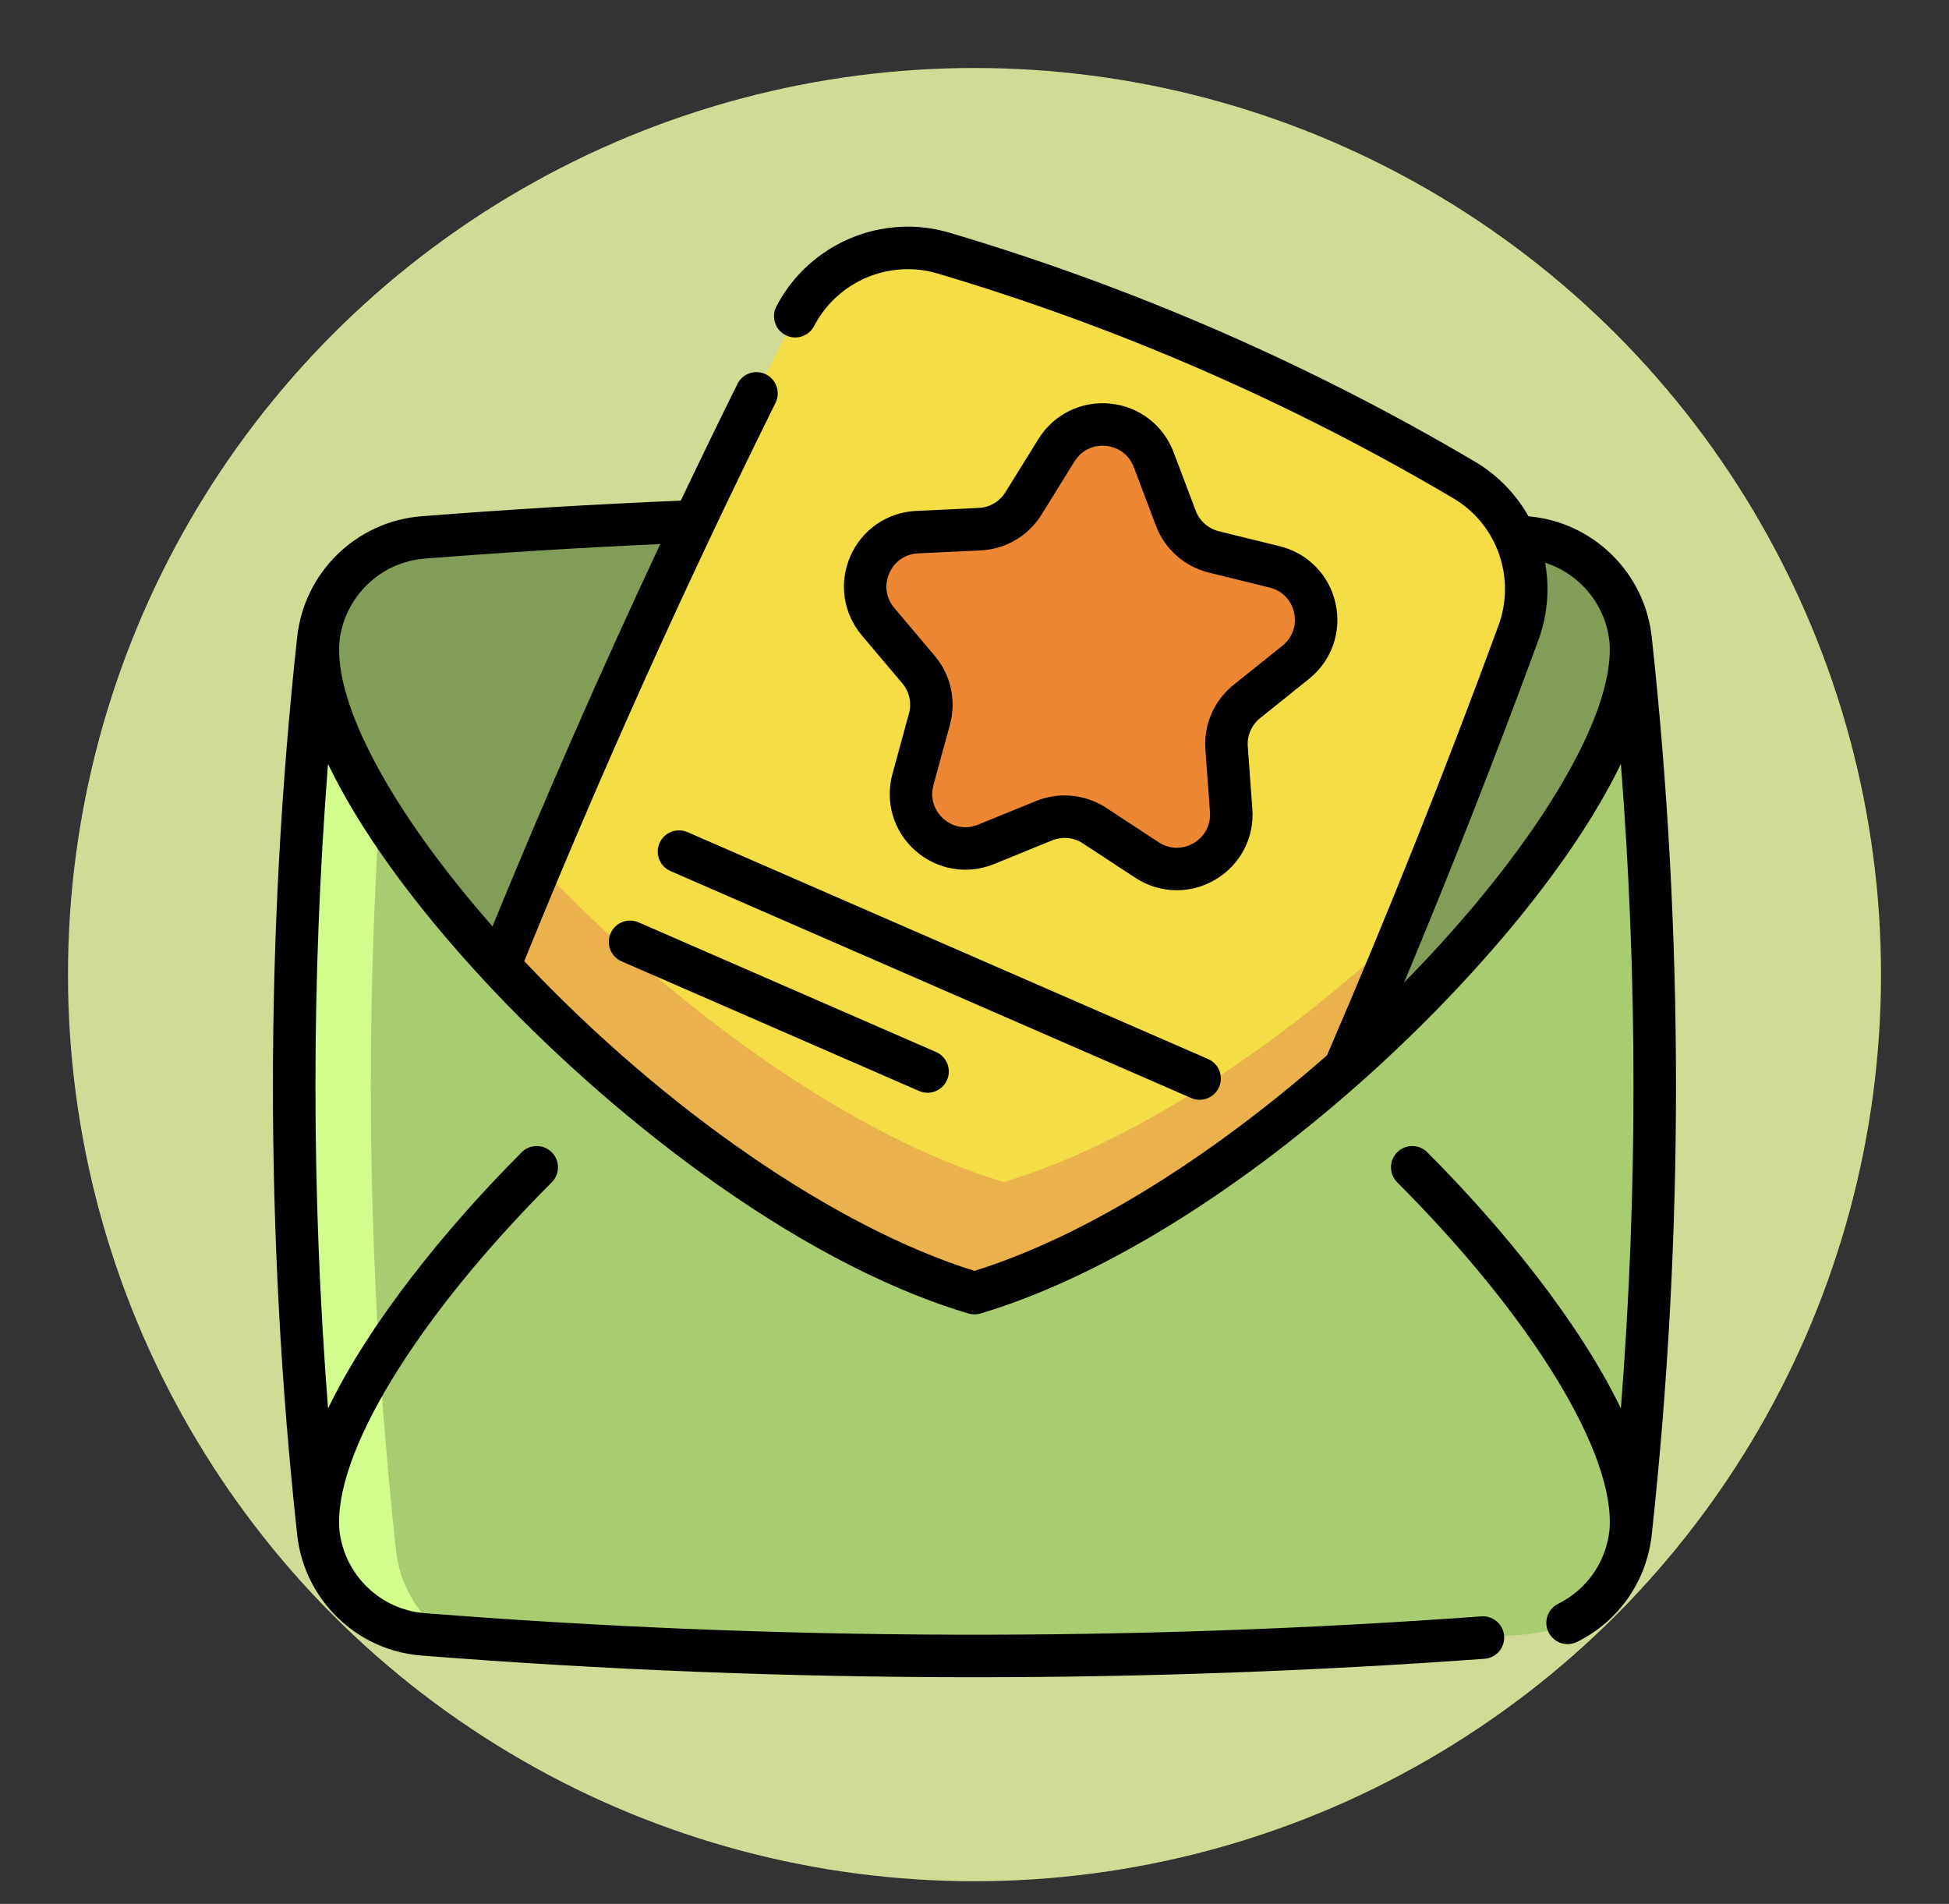 <svg width="43" height="42" viewBox="0 0 43 42" fill="none" xmlns="http://www.w3.org/2000/svg">
<rect x="0" y="0" width="43" height="42" fill="#333333" stroke="none"/>
<circle cx="21.5" cy="21.5" r="20" fill="#D1DB95"/>
<g clip-path="url(#clip0_8427_35902)">
<path d="M33.667 11.856C25.555 11.217 17.444 11.217 9.332 11.856C8.121 11.951 7.153 12.899 7.022 14.106C6.31 20.672 6.31 27.238 7.022 33.803C7.153 35.011 8.121 35.958 9.332 36.054C17.444 36.693 25.555 36.693 33.667 36.054C34.878 35.958 35.846 35.011 35.977 33.803C36.689 27.238 36.689 20.672 35.977 14.106C35.846 12.899 34.878 11.951 33.667 11.856Z" fill="#A9CC70"/>
<path d="M9.86 36.094C9.684 36.081 9.508 36.068 9.332 36.054C8.121 35.959 7.153 35.011 7.022 33.803C6.31 27.238 6.31 20.672 7.022 14.106C7.153 12.899 8.121 11.952 9.332 11.856C9.508 11.842 9.683 11.829 9.86 11.816C9.247 12.239 8.822 12.918 8.737 13.703C7.996 20.538 7.996 27.372 8.737 34.207C8.822 34.991 9.247 35.67 9.86 36.094Z" fill="#D2FD8D"/>
<path d="M29.666 23.561C27.12 25.812 24.161 27.731 21.498 28.526C17.975 27.475 13.935 24.455 11.018 21.305C8.537 18.625 6.869 15.849 7.021 14.107C7.152 12.899 8.12 11.952 9.331 11.856C17.443 11.217 25.554 11.217 33.666 11.856C34.877 11.952 35.845 12.899 35.975 14.107C36.172 16.349 33.352 20.302 29.666 23.561Z" fill="#829D58"/>
<path d="M33.501 13.962C32.313 17.201 31.035 20.4 29.667 23.561C27.122 25.811 24.162 27.731 21.5 28.526C17.977 27.474 13.937 24.455 11.02 21.304C12.984 16.447 15.154 11.679 17.532 7.002C18.142 5.8 19.525 5.199 20.818 5.583C24.852 6.779 28.681 8.448 32.304 10.589C33.465 11.275 33.966 12.696 33.501 13.962Z" fill="#F4DD45"/>
<path d="M30.314 21.111C30.526 20.924 30.735 20.734 30.941 20.542C30.525 21.553 30.101 22.558 29.667 23.561C27.122 25.811 24.162 27.731 21.5 28.526C17.977 27.474 13.937 24.455 11.02 21.304C11.314 20.575 11.613 19.848 11.918 19.123C14.812 22.176 18.724 25.055 22.146 26.076C24.809 25.282 27.768 23.362 30.314 21.111Z" fill="#EAB14D"/>
<path d="M20.235 11.739L21.615 11.673C22.01 11.654 22.371 11.442 22.58 11.106L23.308 9.932C23.833 9.085 25.101 9.208 25.454 10.14L25.943 11.433C26.083 11.803 26.396 12.08 26.78 12.175L28.122 12.505C29.09 12.743 29.364 13.987 28.587 14.61L27.509 15.474C27.2 15.722 27.033 16.105 27.062 16.5L27.163 17.878C27.235 18.872 26.137 19.517 25.304 18.971L24.149 18.212C23.818 17.995 23.402 17.955 23.035 18.104L21.756 18.626C20.833 19.002 19.88 18.157 20.142 17.196L20.506 15.863C20.611 15.481 20.52 15.073 20.265 14.771L19.374 13.715C18.731 12.954 19.24 11.786 20.235 11.739Z" fill="#ED8734"/>
<path d="M36.442 14.056C36.288 12.63 35.145 11.512 33.722 11.39C33.449 10.905 33.049 10.485 32.542 10.185C28.902 8.035 25.003 6.336 20.95 5.134C19.458 4.691 17.851 5.375 17.13 6.758C17.01 6.988 17.099 7.271 17.329 7.391C17.558 7.511 17.841 7.422 17.961 7.192C18.476 6.205 19.621 5.718 20.684 6.033C24.663 7.213 28.492 8.881 32.065 10.993C33.03 11.563 33.448 12.744 33.06 13.801C31.894 16.978 30.622 20.166 29.278 23.279C26.619 25.614 23.866 27.298 21.499 28.036C18.432 27.079 14.662 24.483 11.566 21.203C13.258 17.041 15.122 12.899 17.11 8.886C17.225 8.654 17.13 8.373 16.898 8.258C16.666 8.143 16.385 8.238 16.27 8.47C15.848 9.322 15.431 10.181 15.02 11.044C13.109 11.124 11.184 11.24 9.295 11.389C7.863 11.502 6.711 12.624 6.556 14.056C5.843 20.624 5.843 27.285 6.556 33.854C6.711 35.287 7.863 36.409 9.295 36.521C13.343 36.84 17.42 37 21.497 37C25.257 37 29.017 36.864 32.752 36.593C33.01 36.574 33.204 36.349 33.185 36.091C33.166 35.833 32.942 35.639 32.684 35.657C24.947 36.22 17.103 36.196 9.369 35.586C8.389 35.509 7.6 34.743 7.489 33.762C7.489 33.762 7.489 33.762 7.489 33.762C7.343 32.092 9.182 29.077 12.173 26.082C12.356 25.898 12.356 25.602 12.172 25.419C11.989 25.236 11.693 25.236 11.51 25.419C9.855 27.077 8.157 29.166 7.238 31.071C6.867 26.343 6.867 21.581 7.237 16.853C7.919 18.275 9.088 19.909 10.675 21.623C13.249 24.403 17.409 27.795 21.365 28.976C21.409 28.989 21.454 28.995 21.499 28.995C21.544 28.995 21.59 28.989 21.633 28.976C24.181 28.215 27.145 26.417 29.977 23.912C32.328 21.834 34.643 19.171 35.761 16.851C36.132 21.579 36.132 26.342 35.761 31.07C34.842 29.166 33.144 27.076 31.489 25.419C31.306 25.236 31.009 25.236 30.826 25.419C30.643 25.602 30.643 25.898 30.826 26.082C33.816 29.076 35.654 32.089 35.509 33.76C35.431 34.462 35.008 35.068 34.377 35.38C34.145 35.495 34.05 35.776 34.165 36.008C34.247 36.174 34.413 36.269 34.585 36.269C34.655 36.269 34.726 36.254 34.793 36.221C35.715 35.764 36.331 34.879 36.442 33.854C37.155 27.285 37.155 20.624 36.442 14.056ZM7.489 14.151C7.598 13.169 8.387 12.401 9.368 12.323C11.084 12.188 12.83 12.08 14.568 12.002C13.265 14.78 12.026 17.602 10.866 20.436C8.652 17.917 7.369 15.547 7.489 14.151ZM30.978 21.673C32.021 19.178 33.014 16.648 33.94 14.124C34.147 13.56 34.19 12.971 34.089 12.414C34.849 12.656 35.418 13.329 35.509 14.152C35.65 15.804 33.814 18.791 30.978 21.673Z" fill="black"/>
<path d="M27.802 15.841L28.88 14.976C29.38 14.576 29.604 13.938 29.466 13.312C29.328 12.687 28.856 12.203 28.234 12.05L26.892 11.72C26.657 11.662 26.466 11.493 26.381 11.268L25.892 9.975C25.665 9.376 25.128 8.965 24.491 8.903C23.853 8.841 23.247 9.141 22.91 9.685L22.181 10.86C22.054 11.065 21.834 11.194 21.593 11.205L20.212 11.271C19.572 11.301 19.016 11.685 18.76 12.272C18.504 12.86 18.602 13.528 19.015 14.018L19.907 15.074C20.063 15.258 20.118 15.507 20.054 15.74L19.69 17.073C19.521 17.691 19.714 18.339 20.193 18.764C20.673 19.189 21.339 19.303 21.932 19.061L23.212 18.539C23.436 18.448 23.689 18.472 23.891 18.605L25.047 19.363C25.326 19.547 25.644 19.639 25.963 19.639C26.254 19.639 26.546 19.562 26.81 19.407C27.363 19.082 27.677 18.483 27.63 17.845L27.529 16.466C27.511 16.226 27.613 15.992 27.802 15.841ZM27.215 15.109C26.786 15.453 26.554 15.986 26.594 16.535L26.695 17.913C26.715 18.198 26.581 18.454 26.335 18.599C26.089 18.743 25.799 18.736 25.561 18.579L24.406 17.821C24.129 17.64 23.81 17.547 23.489 17.547C23.275 17.547 23.061 17.588 22.858 17.671L21.578 18.192C21.314 18.3 21.029 18.252 20.815 18.062C20.602 17.873 20.519 17.596 20.594 17.32L20.958 15.987C21.103 15.457 20.978 14.889 20.623 14.469L19.731 13.413C19.547 13.195 19.505 12.909 19.619 12.647C19.733 12.385 19.972 12.221 20.257 12.207L21.637 12.142C22.186 12.116 22.688 11.821 22.978 11.354L23.706 10.18C23.857 9.937 24.116 9.809 24.4 9.836C24.684 9.864 24.914 10.04 25.015 10.307L25.504 11.599C25.698 12.114 26.134 12.499 26.668 12.631L28.01 12.961C28.287 13.029 28.489 13.236 28.551 13.514C28.612 13.793 28.516 14.066 28.293 14.245L27.215 15.109Z" fill="black"/>
<path d="M14.551 18.599C14.447 18.837 14.556 19.113 14.793 19.216L26.279 24.222C26.34 24.249 26.404 24.262 26.467 24.262C26.647 24.262 26.82 24.156 26.896 23.98C27 23.742 26.891 23.466 26.654 23.363L15.168 18.357C14.931 18.254 14.654 18.362 14.551 18.599Z" fill="black"/>
<path d="M14.088 20.347C13.851 20.244 13.574 20.352 13.471 20.59C13.367 20.827 13.476 21.103 13.713 21.207L20.277 24.067C20.338 24.094 20.401 24.107 20.464 24.107C20.645 24.107 20.817 24.001 20.894 23.825C20.997 23.587 20.889 23.311 20.652 23.208L14.088 20.347Z" fill="black"/>
</g>
<defs>
<clipPath id="clip0_8427_35902">
<rect width="32" height="32" fill="white" transform="translate(5.5 5)"/>
</clipPath>
</defs>
</svg>

